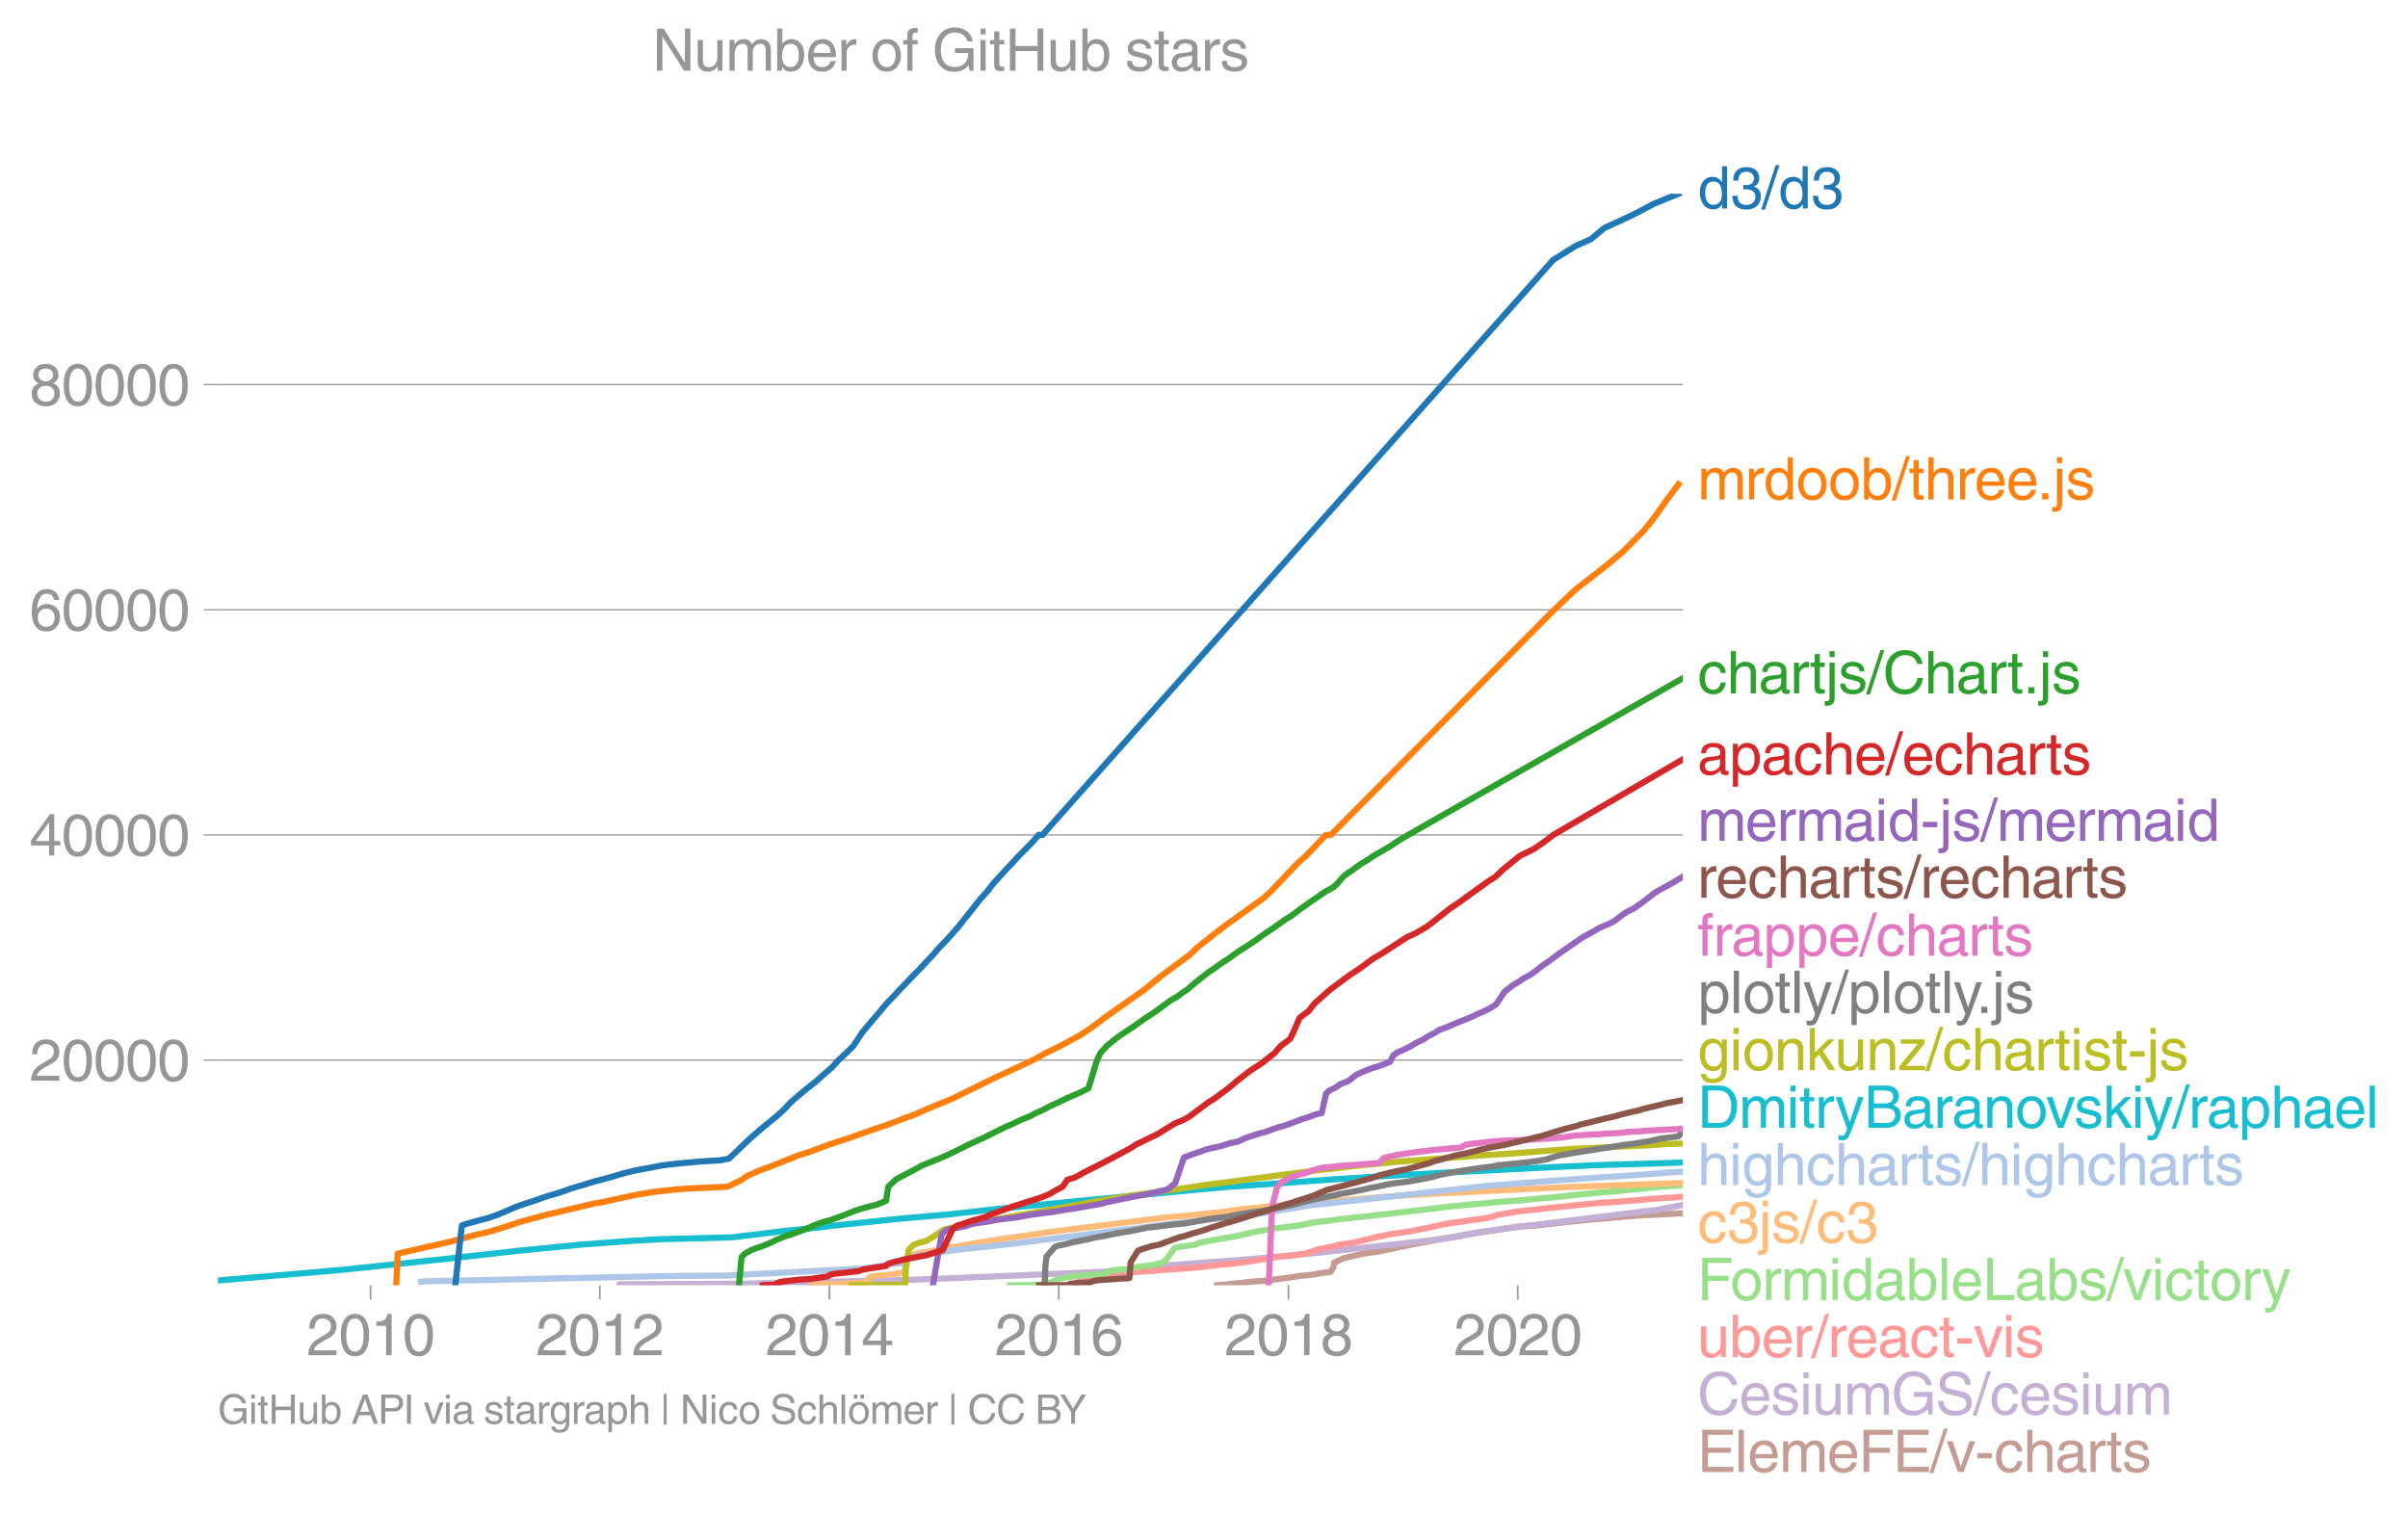 <svg height="491.981" viewBox="0 0 587.029 368.986" width="782.706" xmlns="http://www.w3.org/2000/svg" xmlns:xlink="http://www.w3.org/1999/xlink"><defs><style>*{stroke-linecap:butt;stroke-linejoin:round}</style></defs><g id="figure_1"><path d="M0 368.986h587.03V0H0z" style="fill:none" id="patch_1"/><g id="axes_1"><path d="M53.127 313.361h357.12V47.25H53.127z" style="fill:none" id="patch_2"/><path clip-path="url(#p76f33e3cf3)" d="m296.723 313.361.797-.068 1.669-.069.139-.137 1.541-.137 1.462-.138 2.286-.274 1.697-.137 2.046-.138 2.078-.274 2.211-.275 1.988-.274 1.704-.275 1.063-.137 1.832-.137 1.552-.275 1.699-.274 1.952-.275.63-1.098.16-1.098 2.29-1.098 1.173-.274 1.185-.274 1.17-.275 1.362-.274 1.687-.275 2-.274 1.206-.275 1.412-.274 1.353-.275 1.16-.274 1.533-.275 1.102-.274 1.49-.275 1.475-.274 1.555-.275 1.34-.274 1.369-.275 1.61-.274 1.69-.275 1.744-.274 1.566-.275 1.609-.274 1.508-.275 1.866-.274 2.138-.275 1.625-.274 1.719-.275 2.242-.274 1.455-.138 1.765-.068.842-.069 1.074-.137 1.298-.137 1.073-.138 1.263-.137 1.172-.137 1.255-.137 1.046-.138 1.315-.137 1.664-.137 1.16-.137 1.34-.138 1.654-.137 1.902-.137 1.326-.137 1.654-.138 1.312-.137 1.903-.137 1.61-.137.993-.069 2.223-.069 1.097-.068 1.204-.069 1.453-.068 1.328-.07 1.05-.068 1.39-.071" style="fill:none;stroke:#c49c94;stroke-linecap:square;stroke-width:1.5" id="line2d_1"/><g id="matplotlib.axis_1"><g id="xtick_1"><g id="line2d_2"><defs><path d="M0 0v3.5" id="m2cf1334a20" style="stroke:#969696;stroke-width:.4"/></defs><use style="fill:#969696;stroke:#969696;stroke-width:.4" x="90.327" xlink:href="#m2cf1334a20" y="313.361"/></g><g style="fill:#969696" transform="matrix(.14 0 0 -.14 74.756 330.41)" id="text_1"><defs><path d="M281 2888q0 793 409 1202 410 410 1148 410 618 0 1012-375t394-969q0-462-227-780-226-317-667-557l-775-425q-684-375-775-863h2444V0H166q25 634 275 1056t781 728l806 469q322 185 469 383t147 545q0 344-241 578-240 235-650 235-453 0-678-299-225-298-231-807H281z" id="HelveticaWorld-Regular-32" transform="scale(.016)"/><path d="M2719 2188q0 903-239 1354-239 452-702 452-453 0-697-452-243-451-243-1354 0-875 240-1340 241-464 700-464 463 0 702 448 239 449 239 1356zm603 0q0-1107-400-1709-400-601-1144-601-772 0-1156 623-384 624-384 1687 0 1090 393 1701 394 611 1147 611 744 0 1144-608t400-1704z" id="HelveticaWorld-Regular-30" transform="scale(.016)"/><path d="M2297 0h-600v3194H647v447q550 18 818 176 269 158 391 683h441V0z" id="HelveticaWorld-Regular-31" transform="scale(.016)"/></defs><use xlink:href="#HelveticaWorld-Regular-32"/><use x="55.615" xlink:href="#HelveticaWorld-Regular-30"/><use x="111.23" xlink:href="#HelveticaWorld-Regular-31"/><use x="166.846" xlink:href="#HelveticaWorld-Regular-30"/></g></g><g id="xtick_2"><use style="fill:#969696;stroke:#969696;stroke-width:.4" x="146.231" xlink:href="#m2cf1334a20" y="313.361" id="line2d_3"/><g style="fill:#969696" transform="matrix(.14 0 0 -.14 130.66 330.41)" id="text_2"><use xlink:href="#HelveticaWorld-Regular-32"/><use x="55.615" xlink:href="#HelveticaWorld-Regular-30"/><use x="111.23" xlink:href="#HelveticaWorld-Regular-31"/><use x="166.846" xlink:href="#HelveticaWorld-Regular-32"/></g></g><g id="xtick_3"><use style="fill:#969696;stroke:#969696;stroke-width:.4" x="202.212" xlink:href="#m2cf1334a20" y="313.361" id="line2d_4"/><g style="fill:#969696" transform="matrix(.14 0 0 -.14 186.64 330.41)" id="text_3"><defs><path d="M678 1581h1447v2041h-12L678 1581zm2010-487V0h-563v1094H159v550l2063 2856h466V1581h659v-487h-659z" id="HelveticaWorld-Regular-34" transform="scale(.016)"/></defs><use xlink:href="#HelveticaWorld-Regular-32"/><use x="55.615" xlink:href="#HelveticaWorld-Regular-30"/><use x="111.23" xlink:href="#HelveticaWorld-Regular-31"/><use x="166.846" xlink:href="#HelveticaWorld-Regular-34"/></g></g><g id="xtick_4"><use style="fill:#969696;stroke:#969696;stroke-width:.4" x="258.115" xlink:href="#m2cf1334a20" y="313.361" id="line2d_5"/><g style="fill:#969696" transform="matrix(.14 0 0 -.14 242.545 330.41)" id="text_4"><defs><path d="M903 1381q0-440 262-719 263-278 685-278 403 0 642 284 239 285 239 748 0 403-236 675t-670 272q-422 0-672-266t-250-716zm1766 1922q-63 344-255 517-192 174-520 174-519 0-791-507-272-506-278-1159l13-12q359 553 1068 553 566 0 988-375t422-1053q0-672-400-1118-400-445-1078-445-782 0-1188 556-406 557-406 1660 0 1062 415 1734 416 672 1247 672 538 0 910-321 372-320 403-876h-550z" id="HelveticaWorld-Regular-36" transform="scale(.016)"/></defs><use xlink:href="#HelveticaWorld-Regular-32"/><use x="55.615" xlink:href="#HelveticaWorld-Regular-30"/><use x="111.23" xlink:href="#HelveticaWorld-Regular-31"/><use x="166.846" xlink:href="#HelveticaWorld-Regular-36"/></g></g><g id="xtick_5"><use style="fill:#969696;stroke:#969696;stroke-width:.4" x="314.096" xlink:href="#m2cf1334a20" y="313.361" id="line2d_6"/><g style="fill:#969696" transform="matrix(.14 0 0 -.14 298.525 330.41)" id="text_5"><defs><path d="M1766 2597q347 0 573 198 227 199 227 527 0 294-218 483-217 189-620 189-359 0-555-199-195-198-195-504 0-328 244-511t544-183zm6-484q-434 0-681-241t-247-591q0-403 250-650t712-247q410 0 655 247t245 657q0 350-245 587-245 238-689 238zm1378 1228q0-678-578-947 397-178 567-471 170-292 170-623 0-641-413-1032-412-390-1112-390-612 0-1076 336T244 1306q0 763 762 1082-609 243-609 875 0 531 361 884t1001 353q641 0 1016-333t375-826z" id="HelveticaWorld-Regular-38" transform="scale(.016)"/></defs><use xlink:href="#HelveticaWorld-Regular-32"/><use x="55.615" xlink:href="#HelveticaWorld-Regular-30"/><use x="111.23" xlink:href="#HelveticaWorld-Regular-31"/><use x="166.846" xlink:href="#HelveticaWorld-Regular-38"/></g></g><g id="xtick_6"><use style="fill:#969696;stroke:#969696;stroke-width:.4" x="370" xlink:href="#m2cf1334a20" y="313.361" id="line2d_7"/><g style="fill:#969696" transform="matrix(.14 0 0 -.14 354.43 330.41)" id="text_6"><use xlink:href="#HelveticaWorld-Regular-32"/><use x="55.615" xlink:href="#HelveticaWorld-Regular-30"/><use x="111.23" xlink:href="#HelveticaWorld-Regular-32"/><use x="166.846" xlink:href="#HelveticaWorld-Regular-30"/></g></g></g><g id="matplotlib.axis_2"><g id="ytick_1"><path clip-path="url(#p76f33e3cf3)" d="M53.127 258.465h357.12" style="fill:none;stroke:#969696;stroke-linecap:square;stroke-width:.3" id="line2d_8"/><g id="line2d_9"><defs><path d="M0 0h-3.5" id="m6d9f9d4054" style="stroke:#969696;stroke-width:.3"/></defs><use style="fill:#969696;stroke:#969696;stroke-width:.3" x="53.127" xlink:href="#m6d9f9d4054" y="258.465"/></g><g style="fill:#969696" transform="matrix(.14 0 0 -.14 7.2 263.49)" id="text_7"><use xlink:href="#HelveticaWorld-Regular-32"/><use x="55.615" xlink:href="#HelveticaWorld-Regular-30"/><use x="111.23" xlink:href="#HelveticaWorld-Regular-30"/><use x="166.846" xlink:href="#HelveticaWorld-Regular-30"/><use x="222.461" xlink:href="#HelveticaWorld-Regular-30"/></g></g><g id="ytick_2"><path clip-path="url(#p76f33e3cf3)" d="M53.127 203.566h357.12" style="fill:none;stroke:#969696;stroke-linecap:square;stroke-width:.3" id="line2d_10"/><use style="fill:#969696;stroke:#969696;stroke-width:.3" x="53.127" xlink:href="#m6d9f9d4054" y="203.566" id="line2d_11"/><g style="fill:#969696" transform="matrix(.14 0 0 -.14 7.2 208.59)" id="text_8"><use xlink:href="#HelveticaWorld-Regular-34"/><use x="55.615" xlink:href="#HelveticaWorld-Regular-30"/><use x="111.23" xlink:href="#HelveticaWorld-Regular-30"/><use x="166.846" xlink:href="#HelveticaWorld-Regular-30"/><use x="222.461" xlink:href="#HelveticaWorld-Regular-30"/></g></g><g id="ytick_3"><path clip-path="url(#p76f33e3cf3)" d="M53.127 148.667h357.12" style="fill:none;stroke:#969696;stroke-linecap:square;stroke-width:.3" id="line2d_12"/><use style="fill:#969696;stroke:#969696;stroke-width:.3" x="53.127" xlink:href="#m6d9f9d4054" y="148.667" id="line2d_13"/><g style="fill:#969696" transform="matrix(.14 0 0 -.14 7.2 153.692)" id="text_9"><use xlink:href="#HelveticaWorld-Regular-36"/><use x="55.615" xlink:href="#HelveticaWorld-Regular-30"/><use x="111.23" xlink:href="#HelveticaWorld-Regular-30"/><use x="166.846" xlink:href="#HelveticaWorld-Regular-30"/><use x="222.461" xlink:href="#HelveticaWorld-Regular-30"/></g></g><g id="ytick_4"><path clip-path="url(#p76f33e3cf3)" d="M53.127 93.768h357.12" style="fill:none;stroke:#969696;stroke-linecap:square;stroke-width:.3" id="line2d_14"/><use style="fill:#969696;stroke:#969696;stroke-width:.3" x="53.127" xlink:href="#m6d9f9d4054" y="93.768" id="line2d_15"/><g style="fill:#969696" transform="matrix(.14 0 0 -.14 7.2 98.793)" id="text_10"><use xlink:href="#HelveticaWorld-Regular-38"/><use x="55.615" xlink:href="#HelveticaWorld-Regular-30"/><use x="111.23" xlink:href="#HelveticaWorld-Regular-30"/><use x="166.846" xlink:href="#HelveticaWorld-Regular-30"/><use x="222.461" xlink:href="#HelveticaWorld-Regular-30"/></g></g></g><path clip-path="url(#p76f33e3cf3)" d="M150.974 313.125v-.005l31.17-.137 5.807-.193 33.217-.724 17.319-.69 30.237-1.3 7.544-.385 1.012-.612 2.558-.228 23.662-1.756 18.227-1.686 3.964-.458 23.614-2.6 4.481-.612 2.226-.304.54-.308 3.435-.612 4.281-.612 2.444-.305 2.764-.458 5.542-.612 21.155-2.603 6.028-.765 1.513-.154 6.525-1.224h0" style="fill:none;stroke:#c5b0d5;stroke-linecap:square;stroke-width:1.5" id="line2d_16"/><path clip-path="url(#p76f33e3cf3)" d="m262.203 313.361 1.027-1.347.118-.338.273-.167.648-.086 2.14-.085 1.411-.337 1.461-.338 1.024-.082 1.61-.085 2.097-.083.95-.085 1.72-.167 1.86-.17 1.302-.083 1.68-.085 1.446-.17.908-.082 1.592-.085 1.541-.086 1.095-.085 2.059-.167 2.221-.17 1.437-.168 1.268-.17 1.439-.167 1.552-.17 1.854-.168 1.644-.17 1.219-.168 1.368-.167 1.94-.338 2.173-.337 2.204-.338 1.078-.167 1.39-.17 1.92-.168 1.218-.17 2.183-.338 1.07-.337 2.01-.673 1.71-.338 1.696-.337 1.248-.338 1.903-.338 1.353-.167.968-.17 1.457-.338 1.38-.335 1.367-.337 1.356-.338 1.576-.338 1.61-.337 1.352-.168 1.187-.17 2.227-.337 1.663-.338 1.743-.335 1.715-.338 1.36-.337 1.6-.338 1.755-.337 1.52-.168 1.226-.17 2.004-.338 1.488-.167 1.212-.17 1.994-.335 1.196-.338.928-.337 2.202-.338 1.853-.338 1.2-.167 1.361-.17 1.64-.168 1.824-.17 1.13-.167 1.638-.17 1.652-.168 1.643-.168 1.614-.167 1.576-.17 1.5-.168 1.893-.17 1.747-.167 1.336-.085 1.458-.085 2.21-.168 1.946-.17 1.187-.082 1.352-.085 1.736-.17 1.686-.168 1.605-.085.963-.085 1.101-.083 1.74-.085 2.236-.17" style="fill:none;stroke:#ff9896;stroke-linecap:square;stroke-width:1.5" id="line2d_17"/><g style="fill:#1f77b4" transform="matrix(.14 0 0 -.14 413.818 50.825)" id="text_11"><defs><path d="M838 1684q0-621 246-957 247-336 657-336 390 0 652 287 263 288 263 838 0 706-224 1064-223 358-679 358-434 0-675-285-240-284-240-969zM3225 0h-531v459h-13Q2363-97 1716-97q-697 0-1079 531-381 532-381 1338 0 744 378 1208 379 464 1016 464 628 0 1000-569l13 38v1681h562V0z" id="HelveticaWorld-Regular-64" transform="scale(.016)"/><path d="M1434 2559q141-12 294-12 397 0 626 183 230 183 230 554 0 300-214 505t-617 205q-447 0-655-263-207-262-220-703H325q0 703 369 1087 369 385 1084 385 635 0 1013-327 378-326 378-857 0-685-578-928v-13q750-256 750-1050 0-634-422-1041-422-406-1197-406-634 0-1044 333-409 333-459 1164h581q13-519 256-755 244-236 703-236 444 0 713 247t269 622q0 410-257 619-256 209-793 209-128 0-257-6v484z" id="HelveticaWorld-Regular-33" transform="scale(.016)"/><path d="M319-122h-428l1575 4838h422L319-122z" id="HelveticaWorld-Regular-2f" transform="scale(.016)"/></defs><use xlink:href="#HelveticaWorld-Regular-64"/><use x="56.982" xlink:href="#HelveticaWorld-Regular-33"/><use x="112.598" xlink:href="#HelveticaWorld-Regular-2f"/><use x="140.381" xlink:href="#HelveticaWorld-Regular-64"/><use x="197.363" xlink:href="#HelveticaWorld-Regular-33"/></g><g style="fill:#ff7f0e" transform="matrix(.14 0 0 -.14 413.818 121.774)" id="text_12"><defs><path d="M422 3347h531v-472h13q378 569 1012 569 628 0 891-544 240 294 465 419t557 125q434 0 735-285 302-284 302-843V0h-562v2163q0 390-147 582-147 193-475 193-331 0-560-269-228-269-228-628V0h-562v2316q0 290-135 456-134 166-390 166-403 0-644-300t-241-813V0H422v3347z" id="HelveticaWorld-Regular-6d" transform="scale(.016)"/><path d="M984 0H422v3347h531v-556h13q365 653 940 653 91 0 147-19v-584h-209q-378 0-619-257-241-256-241-637V0z" id="HelveticaWorld-Regular-72" transform="scale(.016)"/><path d="M813 1678q0-559 253-920t718-361q482 0 732 378t250 903q0 531-250 901-250 371-732 371-446 0-709-349-262-348-262-923zm-575 0q0 747 415 1256 416 510 1131 510 732 0 1144-516 413-515 413-1250 0-737-410-1256Q2522-97 1784-97q-709 0-1128 503-418 503-418 1272z" id="HelveticaWorld-Regular-6f" transform="scale(.016)"/><path d="M2778 1684q0 672-238 963-237 291-677 291-447-7-676-349-228-342-228-989 0-659 275-934t641-275q416 0 659 342 244 342 244 951zM422 0v4594h562V2925h13q359 519 969 519 625 0 1009-464t384-1208q0-838-388-1354Q2584-97 1888-97q-613 0-922 513h-13V0H422z" id="HelveticaWorld-Regular-62" transform="scale(.016)"/><path d="M1100 2881V703q0-128 70-195 71-67 252-67h216V0q-307-44-422-44-353 0-516 169-162 169-162 547v2209H84v466h454v934h562v-934h538v-466h-538z" id="HelveticaWorld-Regular-74" transform="scale(.016)"/><path d="M3150 0h-566v2188q0 403-156 576-156 174-509 174-435 0-685-282-250-281-250-831V0H422v4594h562V2900h13q384 544 981 544 550 0 861-288 311-287 311-878V0z" id="HelveticaWorld-Regular-68" transform="scale(.016)"/><path d="M2719 1941q-44 543-288 770-243 227-647 227-409 0-661-288-251-287-267-709h1863zm537-891q-93-519-509-859-366-288-963-294-703 6-1116 461-412 455-412 1223 0 882 425 1372 425 491 1182 491 678 0 1059-507 381-506 381-1446H856q0-525 244-813 244-287 731-287 344 0 591 207 247 208 272 452h562z" id="HelveticaWorld-Regular-65" transform="scale(.016)"/><path d="M1222 0H556v678h666V0z" id="HelveticaWorld-Regular-2e" transform="scale(.016)"/><path d="M984 3956H422v638h562v-638zm0-4450q0-478-227-664-226-186-629-186-115 0-237 19v487H38q237 0 310 71 74 70 74 339v3775h562V-494z" id="HelveticaWorld-Regular-6a" transform="scale(.016)"/><path d="M2309 2394q-12 300-214 431-201 131-579 131-275 0-471-122-195-121-195-350 0-181 115-267 116-86 501-183l556-140q506-128 723-327 218-198 218-554 0-494-361-802T1638-97Q934-97 573 195q-360 293-367 880h544q13-347 230-516 217-168 651-168 353 0 561 140 208 141 208 391 0 178-135 284-134 107-531 197l-653 160q-397 100-586 298t-189 514q0 494 353 781 354 288 922 288 607 0 930-296 323-295 342-754h-544z" id="HelveticaWorld-Regular-73" transform="scale(.016)"/></defs><use xlink:href="#HelveticaWorld-Regular-6d"/><use x="83.008" xlink:href="#HelveticaWorld-Regular-72"/><use x="114.576" xlink:href="#HelveticaWorld-Regular-64"/><use x="171.559" xlink:href="#HelveticaWorld-Regular-6f"/><use x="227.467" xlink:href="#HelveticaWorld-Regular-6f"/><use x="283.375" xlink:href="#HelveticaWorld-Regular-62"/><use x="339.869" xlink:href="#HelveticaWorld-Regular-2f"/><use x="367.652" xlink:href="#HelveticaWorld-Regular-74"/><use x="395.338" xlink:href="#HelveticaWorld-Regular-68"/><use x="450.514" xlink:href="#HelveticaWorld-Regular-72"/><use x="482.082" xlink:href="#HelveticaWorld-Regular-65"/><use x="537.502" xlink:href="#HelveticaWorld-Regular-65"/><use x="591.422" xlink:href="#HelveticaWorld-Regular-2e"/><use x="619.205" xlink:href="#HelveticaWorld-Regular-6a"/><use x="641.227" xlink:href="#HelveticaWorld-Regular-73"/></g><g style="fill:#2ca02c" transform="matrix(.14 0 0 -.14 413.818 169.061)" id="text_13"><defs><path d="M2534 2222q-121 716-793 716-416 0-669-333t-253-927q0-647 234-967 235-320 681-320 300 0 519 220t281 573h544q-84-621-439-951T1722-97q-659 0-1081 451-422 452-422 1227 0 850 422 1356 422 507 1184 507 556 0 886-333t367-889h-544z" id="HelveticaWorld-Regular-63" transform="scale(.016)"/><path d="M2456 1709q-62-65-245-106-183-40-683-106-369-44-542-182-173-137-173-362 0-275 146-428 147-153 469-153 403 0 715 229 313 230 313 558v550zM397 2328q19 566 367 841 349 275 1014 275 531 0 890-241 360-240 360-694V581q0-197 178-197 72 0 185 25V0q-153-63-319-63-288 0-429 123-140 124-146 387Q2016-97 1288-97q-475 0-763 269-287 269-287 700 0 441 250 712 250 272 728 329l993 121q269 41 269 397 0 263-195 403-195 141-592 141-353 0-543-156-189-156-226-491H397z" id="HelveticaWorld-Regular-61" transform="scale(.016)"/><path d="M3713 3213q-104 468-434 710-329 243-854 243-678 0-1091-493-412-492-412-1329 0-969 390-1443 391-473 1132-473 487 0 838 323 352 324 474 940h603q-121-885-671-1349T2350-122q-941 0-1505 647T281 2322q0 1109 589 1751 589 643 1555 643 800 0 1297-413 497-412 591-1090h-600z" id="HelveticaWorld-Regular-43" transform="scale(.016)"/></defs><use xlink:href="#HelveticaWorld-Regular-63"/><use x="51.27" xlink:href="#HelveticaWorld-Regular-68"/><use x="106.445" xlink:href="#HelveticaWorld-Regular-61"/><use x="161.377" xlink:href="#HelveticaWorld-Regular-72"/><use x="195.445" xlink:href="#HelveticaWorld-Regular-74"/><use x="223.131" xlink:href="#HelveticaWorld-Regular-6a"/><use x="245.152" xlink:href="#HelveticaWorld-Regular-73"/><use x="295.152" xlink:href="#HelveticaWorld-Regular-2f"/><use x="322.936" xlink:href="#HelveticaWorld-Regular-43"/><use x="395.25" xlink:href="#HelveticaWorld-Regular-68"/><use x="450.426" xlink:href="#HelveticaWorld-Regular-61"/><use x="505.357" xlink:href="#HelveticaWorld-Regular-72"/><use x="539.426" xlink:href="#HelveticaWorld-Regular-74"/><use x="567.111" xlink:href="#HelveticaWorld-Regular-2e"/><use x="594.895" xlink:href="#HelveticaWorld-Regular-6a"/><use x="616.916" xlink:href="#HelveticaWorld-Regular-73"/></g><g style="fill:#d62728" transform="matrix(.14 0 0 -.14 413.818 188.848)" id="text_14"><defs><path d="M959 1516q0-538 262-832 263-293 654-293 428 0 665 348 238 349 238 945 0 654-228 954t-687 300q-447 0-676-352-228-352-228-1070zM422 3347h531v-472h13q359 569 1000 569 647 0 1020-471 373-470 373-1201 0-819-381-1344T1888-97q-582 0-891 450h-13v-1678H422v4672z" id="HelveticaWorld-Regular-70" transform="scale(.016)"/></defs><use xlink:href="#HelveticaWorld-Regular-61"/><use x="54.932" xlink:href="#HelveticaWorld-Regular-70"/><use x="111.426" xlink:href="#HelveticaWorld-Regular-61"/><use x="166.357" xlink:href="#HelveticaWorld-Regular-63"/><use x="217.627" xlink:href="#HelveticaWorld-Regular-68"/><use x="272.803" xlink:href="#HelveticaWorld-Regular-65"/><use x="328.223" xlink:href="#HelveticaWorld-Regular-2f"/><use x="356.006" xlink:href="#HelveticaWorld-Regular-65"/><use x="411.426" xlink:href="#HelveticaWorld-Regular-63"/><use x="462.695" xlink:href="#HelveticaWorld-Regular-68"/><use x="517.871" xlink:href="#HelveticaWorld-Regular-61"/><use x="572.803" xlink:href="#HelveticaWorld-Regular-72"/><use x="606.871" xlink:href="#HelveticaWorld-Regular-74"/><use x="634.557" xlink:href="#HelveticaWorld-Regular-73"/></g><g style="fill:#9467bd" transform="matrix(.14 0 0 -.14 413.818 205)" id="text_15"><defs><path d="M422 3956v638h562v-638H422zM984 0H422v3347h562V0z" id="HelveticaWorld-Regular-69" transform="scale(.016)"/><path d="M1850 1484H281v575h1569v-575z" id="HelveticaWorld-Regular-2d" transform="scale(.016)"/></defs><use xlink:href="#HelveticaWorld-Regular-6d"/><use x="83.008" xlink:href="#HelveticaWorld-Regular-65"/><use x="138.428" xlink:href="#HelveticaWorld-Regular-72"/><use x="170.996" xlink:href="#HelveticaWorld-Regular-6d"/><use x="254.004" xlink:href="#HelveticaWorld-Regular-61"/><use x="308.936" xlink:href="#HelveticaWorld-Regular-69"/><use x="330.957" xlink:href="#HelveticaWorld-Regular-64"/><use x="387.939" xlink:href="#HelveticaWorld-Regular-2d"/><use x="421.24" xlink:href="#HelveticaWorld-Regular-6a"/><use x="443.262" xlink:href="#HelveticaWorld-Regular-73"/><use x="493.262" xlink:href="#HelveticaWorld-Regular-2f"/><use x="521.045" xlink:href="#HelveticaWorld-Regular-6d"/><use x="604.053" xlink:href="#HelveticaWorld-Regular-65"/><use x="659.473" xlink:href="#HelveticaWorld-Regular-72"/><use x="692.041" xlink:href="#HelveticaWorld-Regular-6d"/><use x="775.049" xlink:href="#HelveticaWorld-Regular-61"/><use x="829.98" xlink:href="#HelveticaWorld-Regular-69"/><use x="852.002" xlink:href="#HelveticaWorld-Regular-64"/></g><g style="fill:#8c564b" transform="matrix(.14 0 0 -.14 413.818 218.887)" id="text_16"><use xlink:href="#HelveticaWorld-Regular-72"/><use x="31.568" xlink:href="#HelveticaWorld-Regular-65"/><use x="86.988" xlink:href="#HelveticaWorld-Regular-63"/><use x="138.258" xlink:href="#HelveticaWorld-Regular-68"/><use x="193.434" xlink:href="#HelveticaWorld-Regular-61"/><use x="248.365" xlink:href="#HelveticaWorld-Regular-72"/><use x="282.434" xlink:href="#HelveticaWorld-Regular-74"/><use x="310.119" xlink:href="#HelveticaWorld-Regular-73"/><use x="360.119" xlink:href="#HelveticaWorld-Regular-2f"/><use x="387.902" xlink:href="#HelveticaWorld-Regular-72"/><use x="419.471" xlink:href="#HelveticaWorld-Regular-65"/><use x="474.891" xlink:href="#HelveticaWorld-Regular-63"/><use x="526.16" xlink:href="#HelveticaWorld-Regular-68"/><use x="581.336" xlink:href="#HelveticaWorld-Regular-61"/><use x="636.268" xlink:href="#HelveticaWorld-Regular-72"/><use x="670.336" xlink:href="#HelveticaWorld-Regular-74"/><use x="698.021" xlink:href="#HelveticaWorld-Regular-73"/></g><g style="fill:#e377c2" transform="matrix(.14 0 0 -.14 413.818 233.02)" id="text_17"><defs><path d="M1100 2881V0H538v2881H78v466h460v575q0 378 229 557 230 180 642 180 141 0 254-12v-506q-100 12-229 12-187 0-261-92-73-92-73-298v-416h563v-466h-563z" id="HelveticaWorld-Regular-66" transform="scale(.016)"/></defs><use xlink:href="#HelveticaWorld-Regular-66"/><use x="27.686" xlink:href="#HelveticaWorld-Regular-72"/><use x="59.254" xlink:href="#HelveticaWorld-Regular-61"/><use x="114.186" xlink:href="#HelveticaWorld-Regular-70"/><use x="170.68" xlink:href="#HelveticaWorld-Regular-70"/><use x="227.174" xlink:href="#HelveticaWorld-Regular-65"/><use x="282.594" xlink:href="#HelveticaWorld-Regular-2f"/><use x="310.377" xlink:href="#HelveticaWorld-Regular-63"/><use x="361.646" xlink:href="#HelveticaWorld-Regular-68"/><use x="416.822" xlink:href="#HelveticaWorld-Regular-61"/><use x="471.754" xlink:href="#HelveticaWorld-Regular-72"/><use x="505.822" xlink:href="#HelveticaWorld-Regular-74"/><use x="533.508" xlink:href="#HelveticaWorld-Regular-73"/></g><g style="fill:#7f7f7f" transform="matrix(.14 0 0 -.14 413.818 246.973)" id="text_18"><defs><path d="M984 0H422v4594h562V0z" id="HelveticaWorld-Regular-6c" transform="scale(.016)"/><path d="M2497 3347h612L1913 63q-32-88-63-166-272-725-469-995-197-271-637-271-231 0-378 50v513q159-57 350-57 206 0 301 130 96 130 283 636L56 3347h635l897-2725h12l897 2725z" id="HelveticaWorld-Regular-79" transform="scale(.016)"/></defs><use xlink:href="#HelveticaWorld-Regular-70"/><use x="56.494" xlink:href="#HelveticaWorld-Regular-6c"/><use x="78.516" xlink:href="#HelveticaWorld-Regular-6f"/><use x="134.424" xlink:href="#HelveticaWorld-Regular-74"/><use x="162.109" xlink:href="#HelveticaWorld-Regular-6c"/><use x="184.131" xlink:href="#HelveticaWorld-Regular-79"/><use x="233.74" xlink:href="#HelveticaWorld-Regular-2f"/><use x="261.523" xlink:href="#HelveticaWorld-Regular-70"/><use x="318.018" xlink:href="#HelveticaWorld-Regular-6c"/><use x="340.039" xlink:href="#HelveticaWorld-Regular-6f"/><use x="395.947" xlink:href="#HelveticaWorld-Regular-74"/><use x="423.633" xlink:href="#HelveticaWorld-Regular-6c"/><use x="445.654" xlink:href="#HelveticaWorld-Regular-79"/><use x="485.264" xlink:href="#HelveticaWorld-Regular-2e"/><use x="513.047" xlink:href="#HelveticaWorld-Regular-6a"/><use x="535.068" xlink:href="#HelveticaWorld-Regular-73"/></g><g style="fill:#bcbd22" transform="matrix(.14 0 0 -.14 413.818 260.929)" id="text_19"><defs><path d="M831 1684q0-615 244-954t659-339q404 0 660 293 256 294 256 832 0 706-224 1064-223 358-679 358-459 0-688-305-228-305-228-949zM3188 191q0-807-388-1203-387-397-1169-397-562 0-895 259T353-409h563q43-244 226-388t530-144q472 0 712 254 241 253 241 821v238h-12Q2297-97 1722-97q-716 0-1094 528T250 1772q0 744 381 1208 382 464 1013 464 634 0 1000-569h12v472h532V191z" id="HelveticaWorld-Regular-67" transform="scale(.016)"/><path d="M3150 0h-566v2059q0 475-166 677-165 202-549 202-378 0-632-288-253-287-253-825V0H422v3347h531v-472h13q397 569 1012 569 569 0 870-302 302-301 302-864V0z" id="HelveticaWorld-Regular-6e" transform="scale(.016)"/><path d="M3200 0h-722L1434 1691l-468-422V0H422v4594h544V1931l1440 1416h716L1844 2100 3200 0z" id="HelveticaWorld-Regular-6b" transform="scale(.016)"/><path d="M391 3347h562V1125q0-369 167-552 168-182 480-182 434 0 678 307 244 308 244 805v1844h562V0h-531v488l-12 12Q2222-97 1478-97q-481 0-784 262-303 263-303 776v2406z" id="HelveticaWorld-Regular-75" transform="scale(.016)"/><path d="M903 469h2060V0H153v441l2025 2440H316v466h2584v-459L903 469z" id="HelveticaWorld-Regular-7a" transform="scale(.016)"/></defs><use xlink:href="#HelveticaWorld-Regular-67"/><use x="55.908" xlink:href="#HelveticaWorld-Regular-69"/><use x="77.93" xlink:href="#HelveticaWorld-Regular-6f"/><use x="133.838" xlink:href="#HelveticaWorld-Regular-6e"/><use x="189.014" xlink:href="#HelveticaWorld-Regular-6b"/><use x="239.014" xlink:href="#HelveticaWorld-Regular-75"/><use x="293.799" xlink:href="#HelveticaWorld-Regular-6e"/><use x="348.975" xlink:href="#HelveticaWorld-Regular-7a"/><use x="398.193" xlink:href="#HelveticaWorld-Regular-2f"/><use x="425.977" xlink:href="#HelveticaWorld-Regular-63"/><use x="477.246" xlink:href="#HelveticaWorld-Regular-68"/><use x="532.422" xlink:href="#HelveticaWorld-Regular-61"/><use x="587.354" xlink:href="#HelveticaWorld-Regular-72"/><use x="621.422" xlink:href="#HelveticaWorld-Regular-74"/><use x="649.107" xlink:href="#HelveticaWorld-Regular-69"/><use x="671.129" xlink:href="#HelveticaWorld-Regular-73"/><use x="721.129" xlink:href="#HelveticaWorld-Regular-74"/><use x="748.814" xlink:href="#HelveticaWorld-Regular-2d"/><use x="782.115" xlink:href="#HelveticaWorld-Regular-6a"/><use x="804.137" xlink:href="#HelveticaWorld-Regular-73"/></g><g style="fill:#17becf" transform="matrix(.14 0 0 -.14 413.818 274.973)" id="text_20"><defs><path d="M1141 531h1203q625 0 978 480t353 1311q0 822-356 1278t-1028 463H1141V531zM519 4594h1862q903 0 1414-621 511-620 511-1610 0-1063-511-1713T2356 0H519v4594z" id="HelveticaWorld-Regular-44" transform="scale(.016)"/><path d="M519 4594h2015q594 0 947-322t353-834q0-310-155-565-154-254-460-395 428-162 629-431 202-269 202-691 0-593-428-975Q3194 0 2491 0H519v4594zm612-4063h1325q488 0 731 226 244 227 244 612 0 390-272 582-271 193-803 193H1131V531zm0 2119h1128q494 0 724 179 230 180 230 562 0 328-218 500-217 172-729 172H1131V2650z" id="HelveticaWorld-Regular-42" transform="scale(.016)"/><path d="M2522 3347h616L1863 0h-604L38 3347h653l872-2725h12l947 2725z" id="HelveticaWorld-Regular-76" transform="scale(.016)"/></defs><use xlink:href="#HelveticaWorld-Regular-44"/><use x="72.021" xlink:href="#HelveticaWorld-Regular-6d"/><use x="155.029" xlink:href="#HelveticaWorld-Regular-69"/><use x="177.051" xlink:href="#HelveticaWorld-Regular-74"/><use x="204.736" xlink:href="#HelveticaWorld-Regular-72"/><use x="239.68" xlink:href="#HelveticaWorld-Regular-79"/><use x="289.289" xlink:href="#HelveticaWorld-Regular-42"/><use x="356.477" xlink:href="#HelveticaWorld-Regular-61"/><use x="411.408" xlink:href="#HelveticaWorld-Regular-72"/><use x="442.977" xlink:href="#HelveticaWorld-Regular-61"/><use x="497.908" xlink:href="#HelveticaWorld-Regular-6e"/><use x="553.084" xlink:href="#HelveticaWorld-Regular-6f"/><use x="607.242" xlink:href="#HelveticaWorld-Regular-76"/><use x="655.852" xlink:href="#HelveticaWorld-Regular-73"/><use x="705.852" xlink:href="#HelveticaWorld-Regular-6b"/><use x="755.852" xlink:href="#HelveticaWorld-Regular-69"/><use x="777.873" xlink:href="#HelveticaWorld-Regular-79"/><use x="827.482" xlink:href="#HelveticaWorld-Regular-2f"/><use x="855.266" xlink:href="#HelveticaWorld-Regular-72"/><use x="886.834" xlink:href="#HelveticaWorld-Regular-61"/><use x="941.766" xlink:href="#HelveticaWorld-Regular-70"/><use x="998.26" xlink:href="#HelveticaWorld-Regular-68"/><use x="1053.436" xlink:href="#HelveticaWorld-Regular-61"/><use x="1108.367" xlink:href="#HelveticaWorld-Regular-65"/><use x="1163.787" xlink:href="#HelveticaWorld-Regular-6c"/></g><g style="fill:#aec7e8" transform="matrix(.14 0 0 -.14 413.818 288.929)" id="text_21"><use xlink:href="#HelveticaWorld-Regular-68"/><use x="55.176" xlink:href="#HelveticaWorld-Regular-69"/><use x="77.197" xlink:href="#HelveticaWorld-Regular-67"/><use x="133.105" xlink:href="#HelveticaWorld-Regular-68"/><use x="188.281" xlink:href="#HelveticaWorld-Regular-63"/><use x="239.551" xlink:href="#HelveticaWorld-Regular-68"/><use x="294.727" xlink:href="#HelveticaWorld-Regular-61"/><use x="349.658" xlink:href="#HelveticaWorld-Regular-72"/><use x="383.727" xlink:href="#HelveticaWorld-Regular-74"/><use x="411.412" xlink:href="#HelveticaWorld-Regular-73"/><use x="461.412" xlink:href="#HelveticaWorld-Regular-2f"/><use x="489.195" xlink:href="#HelveticaWorld-Regular-68"/><use x="544.371" xlink:href="#HelveticaWorld-Regular-69"/><use x="566.393" xlink:href="#HelveticaWorld-Regular-67"/><use x="622.301" xlink:href="#HelveticaWorld-Regular-68"/><use x="677.477" xlink:href="#HelveticaWorld-Regular-63"/><use x="728.746" xlink:href="#HelveticaWorld-Regular-68"/><use x="783.922" xlink:href="#HelveticaWorld-Regular-61"/><use x="838.854" xlink:href="#HelveticaWorld-Regular-72"/><use x="872.922" xlink:href="#HelveticaWorld-Regular-74"/><use x="900.607" xlink:href="#HelveticaWorld-Regular-73"/></g><g style="fill:#ffbb78" transform="matrix(.14 0 0 -.14 413.818 303)" id="text_22"><use xlink:href="#HelveticaWorld-Regular-63"/><use x="51.27" xlink:href="#HelveticaWorld-Regular-33"/><use x="106.885" xlink:href="#HelveticaWorld-Regular-6a"/><use x="128.906" xlink:href="#HelveticaWorld-Regular-73"/><use x="178.906" xlink:href="#HelveticaWorld-Regular-2f"/><use x="206.689" xlink:href="#HelveticaWorld-Regular-63"/><use x="257.959" xlink:href="#HelveticaWorld-Regular-33"/></g><g style="fill:#98df8a" transform="matrix(.14 0 0 -.14 413.818 316.973)" id="text_23"><defs><path d="M1141 0H519v4594h3181v-550H1141V2638h2250v-550H1141V0z" id="HelveticaWorld-Regular-46" transform="scale(.016)"/><path d="M1131 550h2338V0H519v4594h612V550z" id="HelveticaWorld-Regular-4c" transform="scale(.016)"/></defs><use xlink:href="#HelveticaWorld-Regular-46"/><use x="56.891" xlink:href="#HelveticaWorld-Regular-6f"/><use x="112.799" xlink:href="#HelveticaWorld-Regular-72"/><use x="145.367" xlink:href="#HelveticaWorld-Regular-6d"/><use x="228.375" xlink:href="#HelveticaWorld-Regular-69"/><use x="250.396" xlink:href="#HelveticaWorld-Regular-64"/><use x="307.379" xlink:href="#HelveticaWorld-Regular-61"/><use x="362.311" xlink:href="#HelveticaWorld-Regular-62"/><use x="418.805" xlink:href="#HelveticaWorld-Regular-6c"/><use x="440.826" xlink:href="#HelveticaWorld-Regular-65"/><use x="496.246" xlink:href="#HelveticaWorld-Regular-4c"/><use x="551.861" xlink:href="#HelveticaWorld-Regular-61"/><use x="606.793" xlink:href="#HelveticaWorld-Regular-62"/><use x="663.287" xlink:href="#HelveticaWorld-Regular-73"/><use x="713.287" xlink:href="#HelveticaWorld-Regular-2f"/><use x="741.07" xlink:href="#HelveticaWorld-Regular-76"/><use x="790.68" xlink:href="#HelveticaWorld-Regular-69"/><use x="812.701" xlink:href="#HelveticaWorld-Regular-63"/><use x="863.971" xlink:href="#HelveticaWorld-Regular-74"/><use x="891.656" xlink:href="#HelveticaWorld-Regular-6f"/><use x="947.564" xlink:href="#HelveticaWorld-Regular-72"/><use x="982.508" xlink:href="#HelveticaWorld-Regular-79"/></g><g style="fill:#ff9896" transform="matrix(.14 0 0 -.14 413.818 330.887)" id="text_24"><use xlink:href="#HelveticaWorld-Regular-75"/><use x="54.785" xlink:href="#HelveticaWorld-Regular-62"/><use x="111.279" xlink:href="#HelveticaWorld-Regular-65"/><use x="166.699" xlink:href="#HelveticaWorld-Regular-72"/><use x="199.268" xlink:href="#HelveticaWorld-Regular-2f"/><use x="227.051" xlink:href="#HelveticaWorld-Regular-72"/><use x="258.619" xlink:href="#HelveticaWorld-Regular-65"/><use x="314.039" xlink:href="#HelveticaWorld-Regular-61"/><use x="368.971" xlink:href="#HelveticaWorld-Regular-63"/><use x="420.24" xlink:href="#HelveticaWorld-Regular-74"/><use x="447.926" xlink:href="#HelveticaWorld-Regular-2d"/><use x="481.227" xlink:href="#HelveticaWorld-Regular-76"/><use x="530.836" xlink:href="#HelveticaWorld-Regular-69"/><use x="552.857" xlink:href="#HelveticaWorld-Regular-73"/></g><g style="fill:#c5b0d5" transform="matrix(.14 0 0 -.14 413.818 344.887)" id="text_25"><defs><path d="M2463 2456h2018V0h-403l-150 594q-294-375-691-546-396-170-824-170-691 0-1155 301-464 302-721 833-256 532-256 1326 0 990 589 1684t1586 694q744 0 1300-416 557-416 647-1100h-600q-109 453-462 709-353 257-916 257-678 0-1091-511-412-511-412-1352 0-978 409-1436 410-458 1119-458 463 0 783 183t492 497q172 314 172 836H2463v531z" id="HelveticaWorld-Regular-47" transform="scale(.016)"/><path d="M3225 3250q-19 438-327 686-307 248-810 248-507 0-779-208-271-207-271-598 0-209 118-359 119-150 425-222l1313-300q531-116 787-440 257-323 257-788 0-681-500-1036T2138-122q-610 0-962 156-351 157-623 497-272 341-272 953h582q0-512 340-794 341-281 928-281 569 0 886 202t317 573q0 338-189 505t-739 295l-990 232q-494 112-738 392t-244 689q0 619 417 1019 418 400 1165 400 843 0 1301-352 458-351 492-1114h-584z" id="HelveticaWorld-Regular-53" transform="scale(.016)"/></defs><use xlink:href="#HelveticaWorld-Regular-43"/><use x="72.314" xlink:href="#HelveticaWorld-Regular-65"/><use x="127.734" xlink:href="#HelveticaWorld-Regular-73"/><use x="177.734" xlink:href="#HelveticaWorld-Regular-69"/><use x="199.756" xlink:href="#HelveticaWorld-Regular-75"/><use x="254.541" xlink:href="#HelveticaWorld-Regular-6d"/><use x="337.549" xlink:href="#HelveticaWorld-Regular-47"/><use x="414.648" xlink:href="#HelveticaWorld-Regular-53"/><use x="480.859" xlink:href="#HelveticaWorld-Regular-2f"/><use x="508.643" xlink:href="#HelveticaWorld-Regular-63"/><use x="559.912" xlink:href="#HelveticaWorld-Regular-65"/><use x="615.332" xlink:href="#HelveticaWorld-Regular-73"/><use x="665.332" xlink:href="#HelveticaWorld-Regular-69"/><use x="687.354" xlink:href="#HelveticaWorld-Regular-75"/><use x="742.139" xlink:href="#HelveticaWorld-Regular-6d"/></g><g style="fill:#c49c94" transform="matrix(.14 0 0 -.14 413.818 358.887)" id="text_26"><defs><path d="M3909 0H519v4594h3347v-550H1141V2638h2512v-550H1141V550h2768V0z" id="HelveticaWorld-Regular-45" transform="scale(.016)"/></defs><use xlink:href="#HelveticaWorld-Regular-45"/><use x="64.99" xlink:href="#HelveticaWorld-Regular-6c"/><use x="87.012" xlink:href="#HelveticaWorld-Regular-65"/><use x="142.432" xlink:href="#HelveticaWorld-Regular-6d"/><use x="225.439" xlink:href="#HelveticaWorld-Regular-65"/><use x="280.859" xlink:href="#HelveticaWorld-Regular-46"/><use x="340.625" xlink:href="#HelveticaWorld-Regular-45"/><use x="405.615" xlink:href="#HelveticaWorld-Regular-2f"/><use x="433.398" xlink:href="#HelveticaWorld-Regular-76"/><use x="483.008" xlink:href="#HelveticaWorld-Regular-2d"/><use x="516.309" xlink:href="#HelveticaWorld-Regular-63"/><use x="567.578" xlink:href="#HelveticaWorld-Regular-68"/><use x="622.754" xlink:href="#HelveticaWorld-Regular-61"/><use x="677.686" xlink:href="#HelveticaWorld-Regular-72"/><use x="711.754" xlink:href="#HelveticaWorld-Regular-74"/><use x="739.439" xlink:href="#HelveticaWorld-Regular-73"/></g><g style="fill:#969696" transform="matrix(.097 0 0 -.097 53.127 347.135)" id="text_27"><defs><path d="M4153 0h-622v2144H1131V0H519v4594h612V2694h2400v1900h622V0z" id="HelveticaWorld-Regular-48" transform="scale(.016)"/><path d="m2816 1888-678 2021h-13l-737-2021h1428zm-1619-550L716 0H78l1728 4594h703L4172 0h-678l-453 1338H1197z" id="HelveticaWorld-Regular-41" transform="scale(.016)"/><path d="M1141 2472h1234q466 0 700 204 234 205 234 621 0 372-225 569t-684 197H1141V2472zm0-2472H519v4594h2065q616 0 991-358t375-933q0-597-363-980-362-382-1003-382H1141V0z" id="HelveticaWorld-Regular-50" transform="scale(.016)"/><path d="M1141 0H519v4594h622V0z" id="HelveticaWorld-Regular-49" transform="scale(.016)"/><path d="M603 4716h466V-122H603v4838z" id="HelveticaWorld-Regular-7c" transform="scale(.016)"/><path d="M3559 4594h600V0h-690L1125 3713h-12V0H519v4594h728L3547 884h12v3710z" id="HelveticaWorld-Regular-4e" transform="scale(.016)"/><path d="M813 1678q0-559 253-920t718-361q482 0 732 378t250 903q0 531-250 901-250 371-732 371-446 0-709-349-262-348-262-923zm-575 0q0 747 415 1256 416 510 1131 510 732 0 1144-516 413-515 413-1250 0-737-410-1256Q2522-97 1784-97q-709 0-1128 503-418 503-418 1272zm2351 2266h-575v650h575v-650zm-1038 0H976v650h575v-650z" id="HelveticaWorld-Regular-f6" transform="scale(.016)"/><path d="M2388 0h-622v1850L31 4594h725l1319-2206 1316 2206h731L2388 1850V0z" id="HelveticaWorld-Regular-59" transform="scale(.016)"/></defs><use xlink:href="#HelveticaWorld-Regular-47"/><use x="77.1" xlink:href="#HelveticaWorld-Regular-69"/><use x="99.121" xlink:href="#HelveticaWorld-Regular-74"/><use x="126.807" xlink:href="#HelveticaWorld-Regular-48"/><use x="199.805" xlink:href="#HelveticaWorld-Regular-75"/><use x="254.59" xlink:href="#HelveticaWorld-Regular-62"/><use x="311.084" xlink:href="#HelveticaWorld-Regular-20"/><use x="335.498" xlink:href="#HelveticaWorld-Regular-41"/><use x="402.197" xlink:href="#HelveticaWorld-Regular-50"/><use x="466.846" xlink:href="#HelveticaWorld-Regular-49"/><use x="492.627" xlink:href="#HelveticaWorld-Regular-20"/><use x="517.041" xlink:href="#HelveticaWorld-Regular-76"/><use x="566.65" xlink:href="#HelveticaWorld-Regular-69"/><use x="588.672" xlink:href="#HelveticaWorld-Regular-61"/><use x="643.604" xlink:href="#HelveticaWorld-Regular-20"/><use x="668.018" xlink:href="#HelveticaWorld-Regular-73"/><use x="718.018" xlink:href="#HelveticaWorld-Regular-74"/><use x="745.703" xlink:href="#HelveticaWorld-Regular-61"/><use x="800.635" xlink:href="#HelveticaWorld-Regular-72"/><use x="832.203" xlink:href="#HelveticaWorld-Regular-67"/><use x="888.111" xlink:href="#HelveticaWorld-Regular-72"/><use x="919.68" xlink:href="#HelveticaWorld-Regular-61"/><use x="974.611" xlink:href="#HelveticaWorld-Regular-70"/><use x="1031.105" xlink:href="#HelveticaWorld-Regular-68"/><use x="1086.281" xlink:href="#HelveticaWorld-Regular-20"/><use x="1110.695" xlink:href="#HelveticaWorld-Regular-7c"/><use x="1136.672" xlink:href="#HelveticaWorld-Regular-20"/><use x="1161.086" xlink:href="#HelveticaWorld-Regular-4e"/><use x="1234.182" xlink:href="#HelveticaWorld-Regular-69"/><use x="1256.203" xlink:href="#HelveticaWorld-Regular-63"/><use x="1307.473" xlink:href="#HelveticaWorld-Regular-6f"/><use x="1363.381" xlink:href="#HelveticaWorld-Regular-20"/><use x="1387.795" xlink:href="#HelveticaWorld-Regular-53"/><use x="1454.006" xlink:href="#HelveticaWorld-Regular-63"/><use x="1505.275" xlink:href="#HelveticaWorld-Regular-68"/><use x="1560.451" xlink:href="#HelveticaWorld-Regular-6c"/><use x="1582.473" xlink:href="#HelveticaWorld-Regular-f6"/><use x="1638.381" xlink:href="#HelveticaWorld-Regular-6d"/><use x="1721.389" xlink:href="#HelveticaWorld-Regular-65"/><use x="1776.809" xlink:href="#HelveticaWorld-Regular-72"/><use x="1809.377" xlink:href="#HelveticaWorld-Regular-20"/><use x="1833.791" xlink:href="#HelveticaWorld-Regular-7c"/><use x="1859.768" xlink:href="#HelveticaWorld-Regular-20"/><use x="1884.182" xlink:href="#HelveticaWorld-Regular-43"/><use x="1956.496" xlink:href="#HelveticaWorld-Regular-43"/><use x="2028.811" xlink:href="#HelveticaWorld-Regular-20"/><use x="2053.225" xlink:href="#HelveticaWorld-Regular-42"/><use x="2116.037" xlink:href="#HelveticaWorld-Regular-59"/></g><g style="fill:#969696" transform="matrix(.14 0 0 -.14 158.992 17.25)" id="text_28"><use xlink:href="#HelveticaWorld-Regular-4e"/><use x="73.096" xlink:href="#HelveticaWorld-Regular-75"/><use x="127.881" xlink:href="#HelveticaWorld-Regular-6d"/><use x="210.889" xlink:href="#HelveticaWorld-Regular-62"/><use x="267.383" xlink:href="#HelveticaWorld-Regular-65"/><use x="322.803" xlink:href="#HelveticaWorld-Regular-72"/><use x="355.371" xlink:href="#HelveticaWorld-Regular-20"/><use x="379.785" xlink:href="#HelveticaWorld-Regular-6f"/><use x="435.693" xlink:href="#HelveticaWorld-Regular-66"/><use x="463.379" xlink:href="#HelveticaWorld-Regular-20"/><use x="487.793" xlink:href="#HelveticaWorld-Regular-47"/><use x="564.893" xlink:href="#HelveticaWorld-Regular-69"/><use x="586.914" xlink:href="#HelveticaWorld-Regular-74"/><use x="614.6" xlink:href="#HelveticaWorld-Regular-48"/><use x="687.598" xlink:href="#HelveticaWorld-Regular-75"/><use x="742.383" xlink:href="#HelveticaWorld-Regular-62"/><use x="798.877" xlink:href="#HelveticaWorld-Regular-20"/><use x="823.291" xlink:href="#HelveticaWorld-Regular-73"/><use x="873.291" xlink:href="#HelveticaWorld-Regular-74"/><use x="900.977" xlink:href="#HelveticaWorld-Regular-61"/><use x="955.908" xlink:href="#HelveticaWorld-Regular-72"/><use x="988.477" xlink:href="#HelveticaWorld-Regular-73"/></g><path clip-path="url(#p76f33e3cf3)" d="m246.228 313.361 1.981-.005.61-.006 2.235-.01 2.157-.025.432-.047.026-.096.82-.19 1.826-.381 1.718-.763 1.731-.382 1.515-.189 1.12-.192 1.454-.093 1.299-.097.985-.096 1.634-.096 2.184-.381.255-.382 1.028-.19 1.557-.191 1.498-.094 1.064-.096.745-.192 1.852-.381 1.922-.19 1.211-.192 1.693-.382 1.432-.763 2.171-3.052 1.186-.19 1.22-.192 1.296-.189 1.492-.192.629-.382 1.769-.381 2.01-.382 2.273-.381 2.256-.382 1.95-.381 1.562-.382 1.53-.382 2.229-.381 1.998-.382 1.423-.189 1.656-.192 1.66-.19 1.407-.192 2.211-.381 1.674-.382 1.653-.19 1.404-.191 1.771-.19 1.423-.192 1.313-.19 1.889-.191 1.615-.19 2.118-.192 1.487-.19 1.504-.192 2.1-.189 1.411-.192 1.416-.19 1.825-.192 1.783-.189 1.45-.192 1.55-.19 1.778-.192 1.53-.19 1.465-.191 1.708-.19 2.11-.192 1.762-.19 2.23-.191 1.199-.094 1.211-.096 1.519-.192 2.24-.19 1.503-.095 1.087-.096 1.644-.094 1.048-.096 1.757-.192.981-.093 1.38-.096 2.009-.193 2.049-.189 1.775-.192 1.522-.19 1.928-.192 1.719-.19 1.976-.191 1.106-.094 1.249-.096 1.157-.096 1.222-.096 1.715-.19 1.806-.191 2.261-.19 1.998-.192 1.728-.19 2.076-.191.968-.094 1.606-.096 1.179-.096 1.513-.096" style="fill:none;stroke:#98df8a;stroke-linecap:square;stroke-width:1.5" id="line2d_18"/><path clip-path="url(#p76f33e3cf3)" d="m197.996 313.361 1.11-.192 10.067-.39 1.734-.194.883-.78.148-.387.59-.195 5.228-.585 2.74-.39.372-3.115.51-.777.858-.39 1.46-.39 2.494-.386 11.838-2.141 7.54-1.17 4.288-.584 6.395-.972 28.75-3.599 4.14-.293 4.412-.486 4.837-.489 3.866-.585 9.795-.971 28.431-2.339 9.88-.582 31.82-1.56 10.804-.364 6.27-.22 7.457-.29 3.53-.1h0" style="fill:none;stroke:#ffbb78;stroke-linecap:square;stroke-width:1.5" id="line2d_19"/><path clip-path="url(#p76f33e3cf3)" d="m102.696 312.497 1.305-.107 56.875-1.247 17.344-.159.674-.107 10.92-.543 20.67-1.082 7.395-1.081 3.108-.431.031-.434.67-.867 2.885-.431 8.7-1.299 8.2-.864 5.743-.65 37.886-4.758 7.927-.865 6.762-.867 7.59-.865 11.949-1.946 43.175-4.762 6.009-.431.701-.107 7.35-.541 8.48-.65 11.506-.755 4.637-.327 5.469-.434 3.552-.217h0" style="fill:none;stroke:#aec7e8;stroke-linecap:square;stroke-width:1.5" id="line2d_20"/><path clip-path="url(#p76f33e3cf3)" d="m53.127 312.195 25.872-2.218 5.328-.47 25.42-2.69 16.624-1.869 4.738-.467 10.694-1.05 11.023-.819 7.778-.47 8.166-.202 9.694-.264 13.45-1.636 4.905-.467 5.959-.702 16.609-1.751 12.092-1.055 11.317-1.284 30.082-2.924 3.67-.348 3.442-.352 8.82-.818 6.228-.584 3.647-.349 11.99-.82 14.576-1.05 12.543-.82 14.644-.815 21.446-1.112 5.85-.294 9.193-.409 21.305-.645h0" style="fill:none;stroke:#17becf;stroke-linecap:square;stroke-width:1.5" id="line2d_21"/><path clip-path="url(#p76f33e3cf3)" d="m207.525 313.361 2.714-.022 10.384-.112.237-4.183.673-4.321 1.018-1.079 1.172-.54 2.1-.541 1.776-1.079 2.383-1.62 2.986-.81 36.125-6.477 6.612-1.082 11.645-1.62 5.353-.81 28.772-3.782 5.026-.538 2.957-.403 6.899-.678 4.114-.404 20.378-1.55 7.729-.476 10.584-.81 4.468-.334 18.732-.881 3.98-.27 3.833-.137h0" style="fill:none;stroke:#bcbd22;stroke-linecap:square;stroke-width:1.5" id="line2d_22"/><path clip-path="url(#p76f33e3cf3)" d="m254.689 313.361.159-4.683.286-2.341 2.04-2.341.764-.291 1.547-.294 2.257-.585 1.5-.29 1.542-.294 1.252-.294 1.238-.294 1.864-.29 1.288-.295 1.503-.29 1.707-.294 1.733-.291 1.572-.294 1.384-.294 1.55-.293 1.264-.146 1.277-.145.923-.146 1.408-.148 1.135-.145 1.445-.146 1.584-.145.807-.149 1.52-.29 1.564-.294 1.673-.294 2.194-.294 1.444-.145 1.14-.146 1.16-.293 1.678-.291 1.542-.294 2.014-.291 2.093-.294 1.681-.293 1.434-.294 1.306-.291 1.487-.294 1.443-.29 1.187-.295 2.138-.584 1.296-.294 1.39-.294 1.394-.29 1.385-.294 1.56-.291 1.204-.294 1.708-.29 1.438-.295 1.508-.293 1.49-.294 1.129-.291 1.693-.294 1.33-.29 1.36-.294 1.882-.291 1.01-.146 1.332-.148 1.729-.294 1.762-.293 1.453-.291 1.576-.294 2.07-.585 1.412-.29 1.5-.295 1.71-.293 1.897-.294 1.791-.29 2.183-.295 2.258-.29 1.488-.294 1.457-.146 1.5-.145 1.475-.146 1.316-.148 1.331-.145 1.427-.149 1.745-.293 1.636-.291.771-.294 1.901-.585 1.712-.29 1.523-.294 1.874-.294 1.876-.294 1.844-.29 1.965-.295 1.877-.29 1.67-.294 1.908-.291 1.152-.146 1.151-.148 1.772-.294 1.826-.293 1.41-.291 1.1-.294 2.16-.294 1.481-.145.955-.148 1.057-1.172" style="fill:none;stroke:#7f7f7f;stroke-linecap:square;stroke-width:1.5" id="line2d_23"/><path clip-path="url(#p76f33e3cf3)" d="m309.295 313.361.8-19.072 1.232-4.768.937-1.19 2.065-1.192 1.808-.596 2.278-.595 1.498-.596 2.235-.599 1.331-.148 1.469-.148 1.112-.148 2.111-.151 2.226-.148 1.961-.149 1.882-.148 1.972-.15 1.058-1.192 1.19-.297 1.225-.299 1.538-.296 2.02-.3 2.129-.296 1.149-.148 1.385-.151 1.12-.148 1.292-.151 1.823-.149 1.808-.15 1.69-.149.712-.148.423-.3.524-.296 2.058-.299 1.5-.148 1.22-.148 1.216-.148 1.892-.151 1.187-.075 1.483-.074 1.137-.035 1.428-.039 1.168-.074 1.762-.074 1.643-.074 2.252-.151 1.937-.148 1.86-.149 1.786-.299 1.476-.148 2.146-.148 1.385-.074 1.4-.074 2.071-.151 1.673-.075 1.564-.074 1.455-.148.78-.148 1.59-.074 1.539-.077 1.96-.148 1.035-.074 1.567-.077 1.426-.074 1.542-.074 1.29-.075 1.515-.076" style="fill:none;stroke:#e377c2;stroke-linecap:square;stroke-width:1.5" id="line2d_24"/><path clip-path="url(#p76f33e3cf3)" d="m253.317 313.361 5.225-.002.005-.003.592-.006.477-.01.956-.023.078-.043.041-.088.163-.176 1.608-.176 1.662-.087 1.5-.088 1.092-.352 1.054-.175 2.259-.179 1.821-.088.774-.087 1.985-.088.728-.088.018-.354.064-.706.238-2.821 1.789-2.82 2.13-.705 1.084-.351 1.853-.354 1.882-.706 1.932-.705 1.012-.352 1.384-.351 2.17-.706 1.338-.35 1.156-.355 2.043-.705 2.297-.706 1.175-.351 1.277-.354 1.168-.352 1.139-.354 2.234-.705 2.211-.703 1.377-.351 1.044-.354 2.005-.706 2.1-.705 1.44-.352.942-.354 2.257-.705 2.151-.706 1.558-.705 1.728-.703 1.392-.351 1.517-.354 1.233-.352 1.34-.354 1.421-.351 1.21-.354 1.35-.352 1.256-.354 2.025-.705 1.42-.351 1.415-.355 1.526-.35 1.981-.355 1.357-.351 1.32-.352 1.23-.351 1.362-.354 2.03-.706 1.431-.351 1.237-.354 1.225-.351 1.452-.355 1.84-.35 1.478-.355 1.281-.351 1.416-.354 1.613-.352 1.802-.354 1.992-.351 1.565-.352 1.37-.35 1.643-.355 1.398-.351 1.372-.354 1.543-.352 1.2-.354 2.15-.705 1.295-.352 1.142-.354 1.35-.351 1.54-.354.862-.352 1.536-.354 1.45-.351 1.404-.354 1.352-.352 1.615-.354 1.518-.351 1.145-.354 1.456-.351 1.51-.355 1.483-.35 1.166-.355 1.485-.351 1.51-.354 1.41-.352 1.334-.354 1.985-.351 1.746-.354" style="fill:none;stroke:#8c564b;stroke-linecap:square;stroke-width:1.5" id="line2d_25"/><path clip-path="url(#p76f33e3cf3)" d="m227.429 313.361 2.134-12.45.87-.778.851-.39 1.943-.39 2.175-.386 1.048-.39 1.75-.39 1.558-.195 1.392-.194 1.751-.388 1.695-.194 1.617-.195 1.607-.195 1.1-.195 1.977-.39 1.379-.192 1.466-.195 1.608-.195 1.493-.195 2.127-.39 1.297-.194 1.391-.195 2.243-.387 2.27-.39 2.184-.39 1.352-.39 2.009-.387 1.753-.39 1.918-.39 1.967-.389 2.15-.387 1.786-.39 1.568-.39 1.713-.39 1.936-1.556 2.103-6.225 1.997-.777 1.158-.39 1.168-.39.988-.387 1.575-.39 1.832-.39 1.352-.39 1.133-.386 1.97-.39 1.607-.78 2.245-.776 1.247-.39 1.559-.39 2.077-.777 1.161-.39 1.456-.39 2.148-.776 1.98-.78 1.333-.387 1.072-.39 1.026-.39 1.536-.39.324-1.555.708-3.113.762-.777 1.684-.78 1.015-.78 2.022-.779 1.962-1.556 1.748-.777 1.983-.78 1.302-.387 1.168-.39 1.95-.779.792-1.556 1.078-.777 1.804-.78 1.524-.777 1.254-.78 1.65-.776 1.198-.78 1.497-.776 1.221-.78 2.078-.777 1.788-.78 1.933-.776 1.947-.78 1.613-.776 1.808-.78 1.48-.777 1.2-.78 2.082-3.112 1.994-1.557 1.342-.776 1.097-.78 1.44-.777 1.212-.78 1.961-1.556 2.248-1.556 2.059-1.556 2.273-1.557 2.225-1.556 1.14-.777 1.393-.78 1.437-.776 1.333-.78 1.85-.777 1.618-.78 2.038-1.556 1.152-.777 1.603-.78 2.206-1.556 1.994-1.556 1.006-.777 1.338-.78 1.442-.776 1.418-.78 1.252-.78 1.364-.779" style="fill:none;stroke:#9467bd;stroke-linecap:square;stroke-width:1.5" id="line2d_26"/><path clip-path="url(#p76f33e3cf3)" d="m186.006 313.361.372-.057 2.384-.05.549-.32 1.033-.43 4.754-.534 2.226-.107 4.384-.643.746-.428.912-.214 5.848-.645 1.284-.428 5.52-.857.321-.43 1.242-.429 3.479-.856 4.641-.86 4.128-1.287 2.434-5.147 1.134-.856 1.53-.428 1.081-.431 4.448-1.285.754-.43 5.977-2.145 4.057-1.287 2.688-.856 2.047-.86 1.417-.856 1.655-.86 1.175-1.715 1.492-.428.926-.428 1.498-.86 5.097-2.571 3.226-1.716 3.19-1.716 1.303-.859 5.303-2.572 4.148-2.575 2.119-.856 1.473-.86 4.578-3.43 1.41-.857 3.48-2.575 2.02-1.715 3.292-2.572 2.684-1.716 3.254-2.574 1.488-1.716 2.281-1.716.84-1.715 1.486-3.431 2.265-1.716 1.302-1.716 3.853-3.43 4.61-3.432 2.59-1.716 3.499-2.572 1.555-.859 6.596-4.287 1.932-.86 2.95-1.715 5.435-4.288 2.52-1.715 2.326-1.716 4.812-3.431 1.408-.86 1.788-1.715 4.213-3.431 3.464-1.716 2.52-1.715 2.23-1.716 31.565-18.427h0" style="fill:none;stroke:#d62728;stroke-linecap:square;stroke-width:1.5" id="line2d_27"/><path clip-path="url(#p76f33e3cf3)" d="m180.149 313.361.632-6.86.811-.856 1.56-.859 1.096-.428 1.316-.428 2.123-.86 1.77-.856 2.114-.859 1.482-.428 1.14-.428 2.29-.86 1.886-.856 1.117-.428 1.25-.431 1.7-.428 1.119-.429 1.237-.428 1.119-.43 2.108-.857 1.225-.428 1.501-.431 1.606-.429 1.61-.428 2.04-.859.55-3.431 1.793-1.716 1.524-.856 1.695-.86 1.61-.856 1.524-.859 2.118-.856 2.16-.86 1.94-.856 1.806-.86 1.762-.856 1.66-.859 1.92-.856 1.851-.86 1.74-.856 1.721-.859 1.752-.856 2.005-.86 1.758-.856 2.123-.86 1.607-.856 1.942-.859 1.554-.856 1.96-.86 1.706-.856 1.996-.859 1.948-.856 1.63-.86 2.08-6.862.815-1.715 1.56-1.716 2.085-1.716 1.163-.856 1.312-.86 1.291-.856 1.262-.859 1.15-.856 1.255-.86 1.33-.856 1.261-.86 1.173-.855 1.158-.86 1.167-.856 1.545-.86 1.126-.856 1.31-.859 1.992-1.715 2.164-1.716 1.09-.856 1.322-.86 1.15-.856 1.275-.86 1.329-.856 1.153-.859 1.231-.856 1.363-.86 1.281-.856 1.35-.859 1.126-.856 1.226-.86 1.299-.856 1.238-.86 1.18-.856 1.237-.859 1.406-.856 1.165-.86 1.082-.856 1.258-.859 1.168-.856 1.309-.86 1.191-.856 1.296-.86 1.618-.856.987-.859 1.473-1.715 1.049-.857 1.299-.859 1.15-.856 1.244-.86 1.465-.856 1.239-.86 1.469-.856 1.532-.859 1.409-.856 1.253-.86 1.358-.856 1.486-.859 66.93-38.193" style="fill:none;stroke:#2ca02c;stroke-linecap:square;stroke-width:1.5" id="line2d_28"/><path clip-path="url(#p76f33e3cf3)" d="m96.59 313.361.369-7.716 13.25-3.003 6.292-1.715 2.125-.428 4.257-1.288 3.826-1.287 6.373-1.716 11.764-2.786 1.431-.214 8.964-1.93 3.919-.645 5.518-.642 4.12-.266 8.546-.38 3.523-1.715 1.12-.856 2.909-1.288 3.466-1.287 4.31-1.716 2.125-.856 2.792-.86 4.538-1.715 5.265-1.715 3.567-1.285 3.775-1.287 2.497-.86 3.257-1.284 1.297-.431 2.18-.857 1.82-.859 6.293-2.572 10.492-5.147 9.276-4.29 3.072-1.715 3.52-1.716 4.762-2.572 2.63-1.716 3.407-2.574 9.73-6.863 4.194-3.431 6.96-5.147 1.746-1.715 4.34-3.432 3.363-2.572 1.28-.859 3.537-2.572 3.61-2.575 1.858-1.715 4.9-5.147 1.598-1.716 1.992-1.715 3.263-3.431 1.614-1.716h1.222l54.19-54.65 5.503-5.242 6.957-5.383 4.507-3.741 5.077-5.125 2.392-2.945 3.44-4.837 2.676-3.557h0" style="fill:none;stroke:#ff7f0e;stroke-linecap:square;stroke-width:1.5" id="line2d_29"/><path clip-path="url(#p76f33e3cf3)" d="m110.983 313.361 1.61-14.578 1.218-.428 1.646-.431 1.462-.428 1.781-.429 1.275-.428 1.217-.43 2.052-.857 1.979-.86 1.07-.428 1.243-.428 1.318-.428 1.317-.431 1.27-.428 1.134-.428 1.413-.429 1.459-.43 1.35-.429 1.25-.428 1.139-.428 1.438-.431 1.52-.428 1.378-.429 1.328-.428 1.744-.43 1.601-.429 1.534-.428 1.321-.428 1.63-.431 1.708-.429 2.267-.428 2.264-.428 2.21-.431 1.546-.214 1.932-.214 2.038-.214 1.29-.107 1.15-.107 1.089-.107 1.6-.108 1.688-.107 2.072-.107 2.193-.43 1.818-1.716 1.753-1.716 1.84-1.715 1.972-1.716 2.064-1.716 2.126-1.715 1.895-1.716 1.573-1.715 1.974-1.716 2.083-1.716 2.167-1.715 1.921-1.716 1.972-1.715 1.543-1.716 1.866-1.715 1.734-1.716 2.265-3.431 1.465-1.716 1.446-1.715 1.465-1.716 1.426-1.716 1.66-1.715 1.57-1.716 1.68-1.715 1.619-1.716 1.695-1.716 1.602-1.715 1.598-1.716 1.474-1.715 1.681-1.716 1.54-1.716 1.502-1.715 1.342-1.716 1.392-1.715 1.347-1.716 1.36-1.716 1.579-1.715 1.282-1.716 1.574-1.715 1.545-1.716 1.656-1.716 1.537-1.715 1.732-1.716 1.672-1.715 1.492-1.716H254.134l124.5-140.182 5.503-3.44 3.743-1.665 3.214-2.69 4.507-2.045 2.612-1.244 2.465-1.293 2.392-1.268 3.44-1.425 2.676-1.065" style="fill:none;stroke:#1f77b4;stroke-linecap:square;stroke-width:1.5" id="line2d_30"/></g></g><defs><clipPath id="p76f33e3cf3"><path d="M53.127 47.249h357.12v266.112H53.127z"/></clipPath></defs></svg>